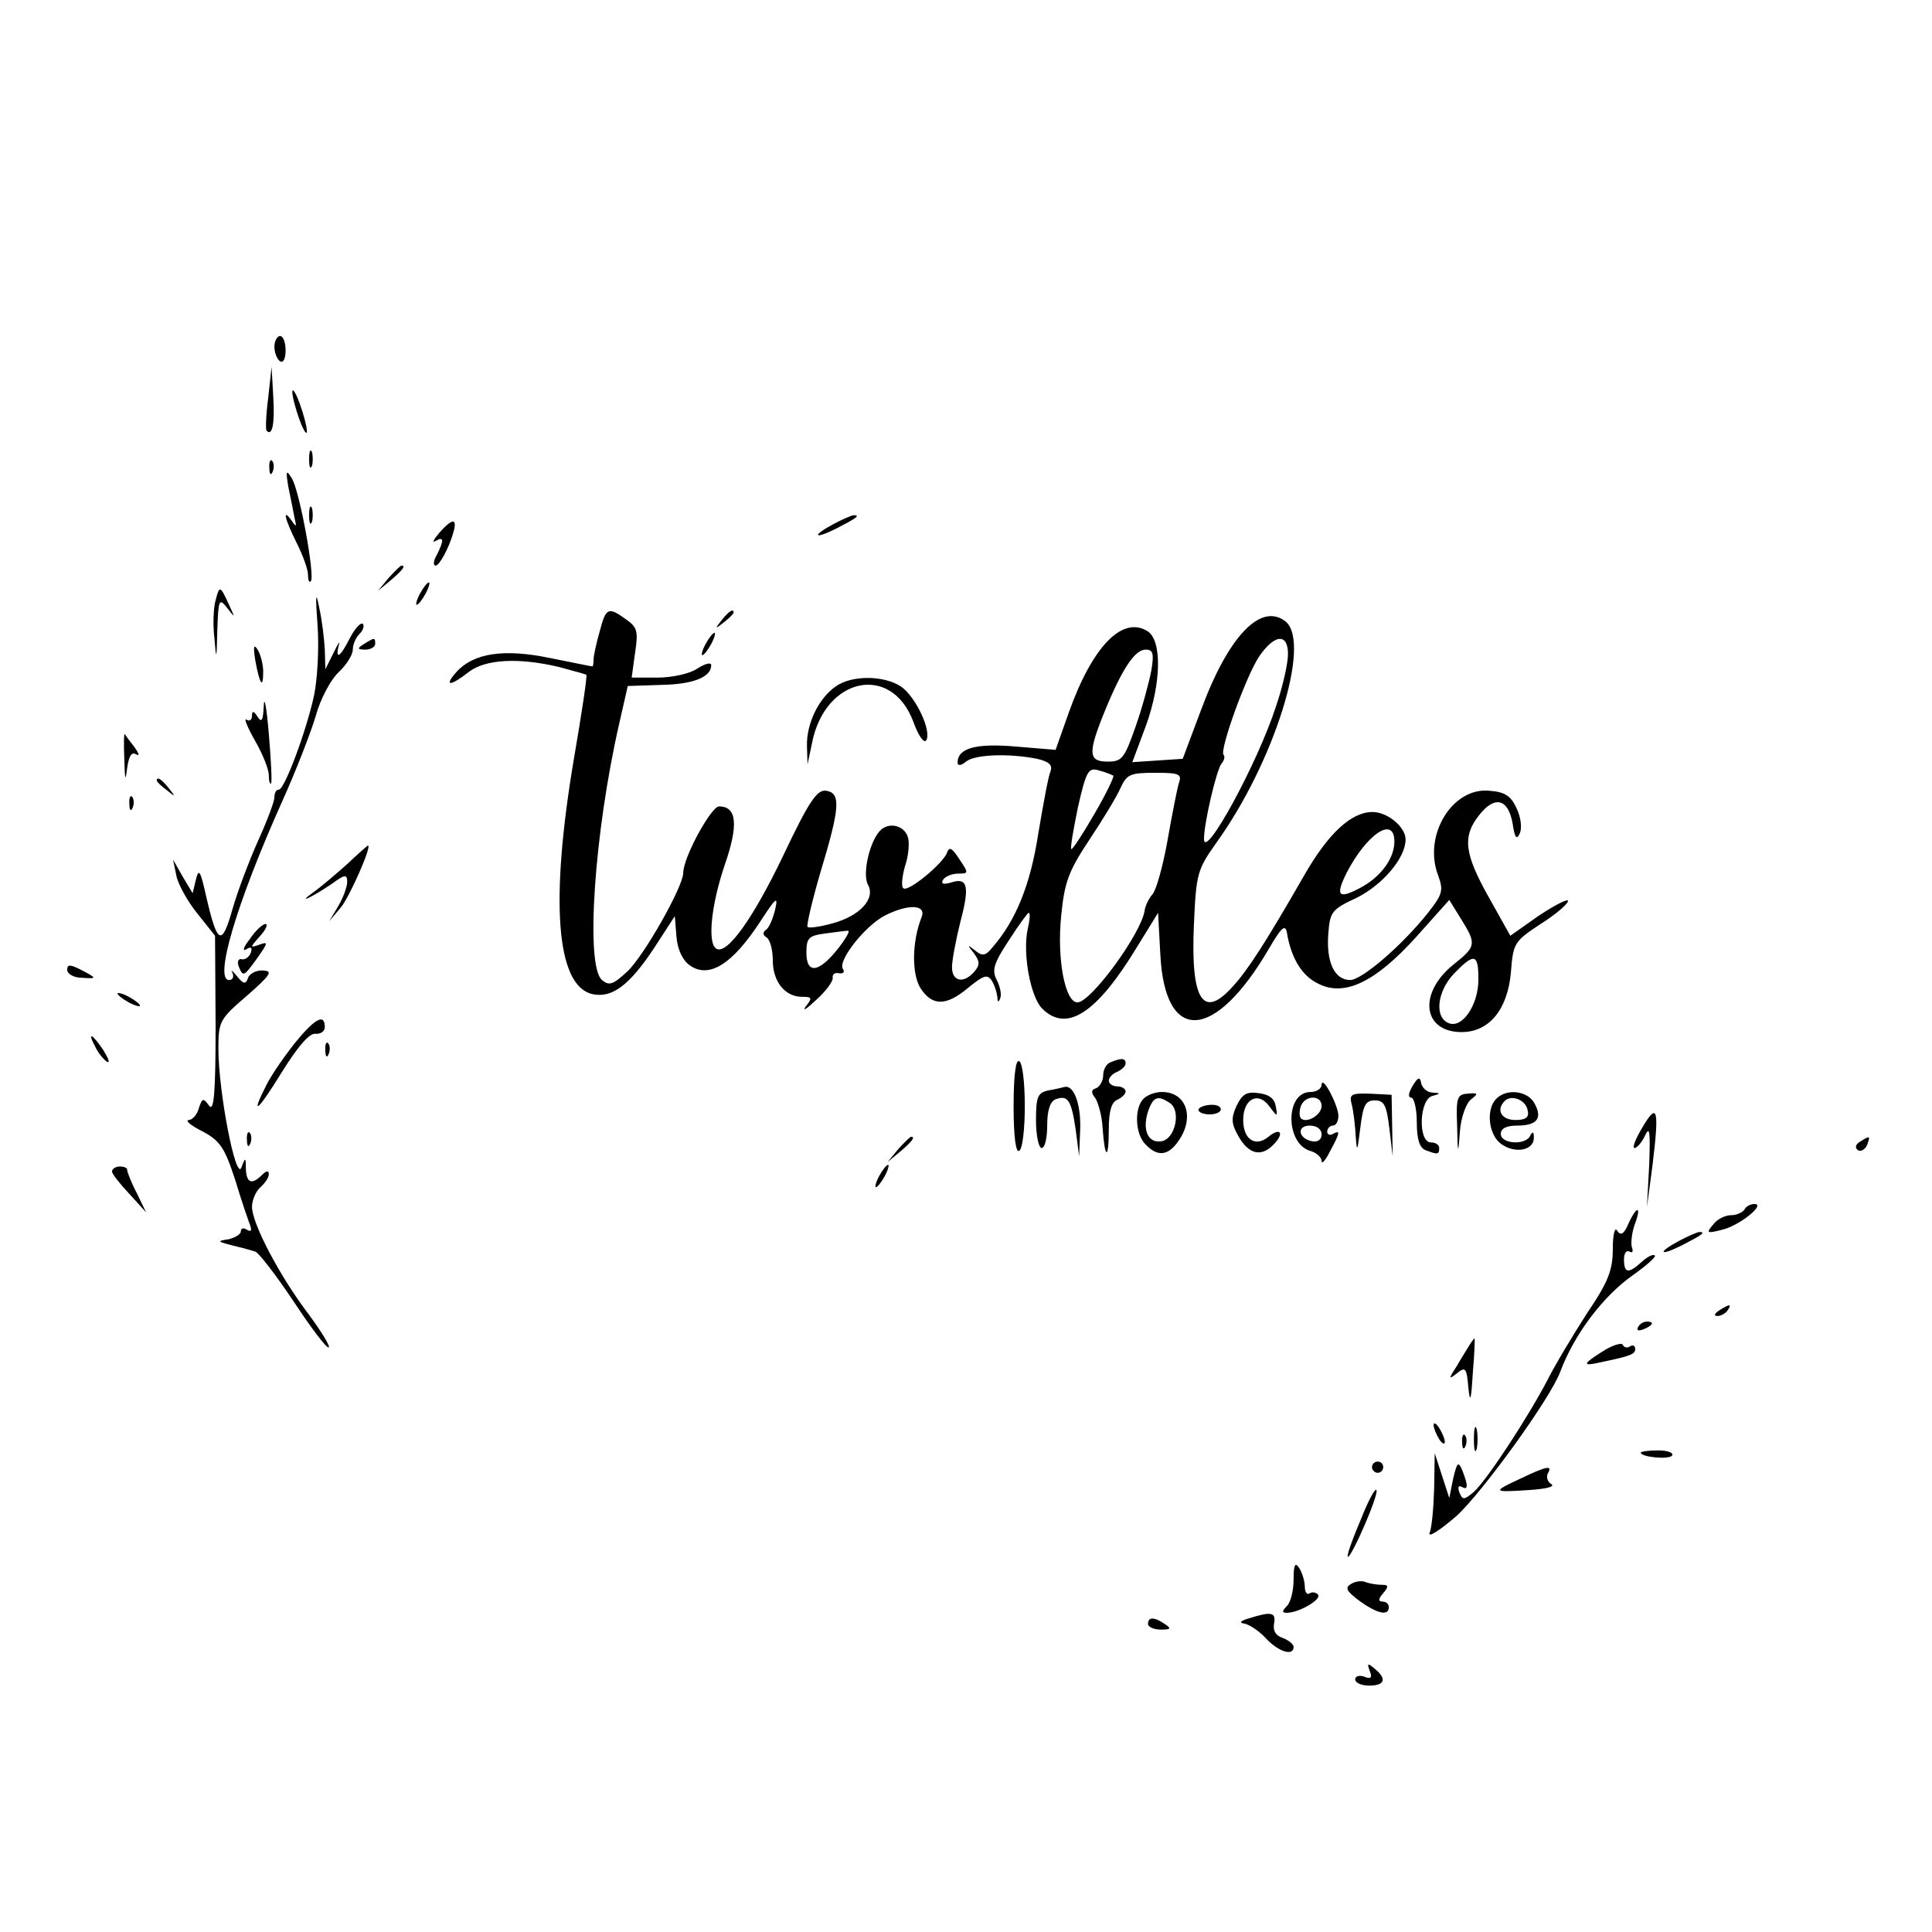 <?xml version="1.0" standalone="no"?>
<!DOCTYPE svg PUBLIC "-//W3C//DTD SVG 20010904//EN"
 "http://www.w3.org/TR/2001/REC-SVG-20010904/DTD/svg10.dtd">
<svg version="1.0" xmlns="http://www.w3.org/2000/svg"
 width="345pt" height="345pt" viewBox="0 0 345 345"
 preserveAspectRatio="xMidYMid meet">
<g transform="translate(0,345) scale(0.1,-0.1)"
fill="#000000" stroke="none">
<path d="M490 2831 c0 -11 5 -23 10 -26 6 -4 10 5 10 19 0 14 -4 26 -10 26 -5
0 -10 -9 -10 -19z"/>
<path d="M479 2740 c-4 -30 -5 -57 -3 -59 10 -11 15 12 12 60 l-3 54 -6 -55z"/>
<path d="M522 2750 c0 -8 6 -31 13 -50 7 -19 13 -28 13 -20 0 8 -6 31 -13 50
-7 19 -13 28 -13 20z"/>
<path d="M552 2630 c0 -14 2 -19 5 -12 2 6 2 18 0 25 -3 6 -5 1 -5 -13z"/>
<path d="M481 2614 c0 -11 3 -14 6 -6 3 7 2 16 -1 19 -3 4 -6 -2 -5 -13z"/>
<path d="M515 2580 c4 -19 9 -44 11 -55 4 -16 3 -17 -5 -5 -18 25 -12 2 9 -40
11 -22 20 -47 20 -56 0 -10 2 -15 5 -12 8 8 -20 162 -34 184 -10 16 -11 14 -6
-16z"/>
<path d="M552 2530 c0 -14 2 -19 5 -12 2 6 2 18 0 25 -3 6 -5 1 -5 -13z"/>
<path d="M1488 2514 c-39 -21 -35 -28 5 -8 37 19 44 24 31 24 -5 -1 -21 -8
-36 -16z"/>
<path d="M784 2498 c-10 -12 -13 -18 -6 -14 15 9 15 1 2 -25 -6 -10 -7 -19 -2
-19 5 0 16 18 25 40 17 44 10 51 -19 18z"/>
<path d="M694 2418 l-19 -23 23 19 c21 18 27 26 19 26 -2 0 -12 -10 -23 -22z"/>
<path d="M750 2390 c-6 -11 -8 -20 -6 -20 3 0 10 9 16 20 6 11 8 20 6 20 -3 0
-10 -9 -16 -20z"/>
<path d="M385 2378 c-4 -14 -5 -44 -2 -69 3 -39 4 -37 5 15 2 56 3 59 18 40
14 -18 14 -18 3 6 -16 35 -17 35 -24 8z"/>
<path d="M567 2334 c3 -39 0 -95 -6 -125 -14 -65 -53 -169 -63 -169 -5 0 -8
-6 -8 -14 0 -7 -13 -42 -29 -77 -16 -36 -37 -91 -46 -123 -19 -67 -27 -63 -47
24 -10 45 -13 50 -18 30 l-6 -25 -18 30 -17 30 6 -29 c3 -15 20 -46 38 -68
l31 -39 1 -160 c0 -123 -3 -156 -12 -143 -10 14 -12 13 -18 -5 -3 -12 -12 -21
-18 -21 -7 -1 4 -10 24 -20 32 -17 40 -29 59 -87 11 -37 24 -74 27 -82 3 -9 1
-11 -6 -7 -6 4 -11 3 -11 -3 0 -5 -10 -11 -22 -14 -21 -3 -20 -4 7 -11 17 -4
35 -9 41 -11 6 -2 37 -42 69 -90 31 -47 59 -84 62 -81 3 2 -13 28 -35 58 -52
68 -102 163 -102 193 0 12 7 28 15 35 8 7 15 17 15 23 0 7 -4 7 -12 -1 -18
-18 -28 -15 -29 11 0 21 -1 21 -8 2 -10 -25 -41 136 -41 212 0 49 2 53 51 95
42 37 47 44 29 45 -11 1 -24 -5 -27 -13 -4 -12 -8 -12 -20 3 -8 10 -12 12 -8
6 3 -7 1 -13 -6 -13 -27 0 13 136 94 317 25 55 52 125 61 155 8 30 27 65 41
78 14 13 25 31 25 40 0 9 5 21 12 28 6 6 9 14 6 18 -4 3 -14 -8 -23 -25 -17
-34 -27 -41 -20 -13 3 9 -1 4 -9 -13 l-15 -30 -1 35 c-1 19 -5 53 -10 75 -6
31 -7 23 -3 -31z"/>
<path d="M1071 2323 c-6 -21 -11 -44 -11 -50 0 -7 -1 -13 -2 -13 -2 0 -36 7
-76 15 -82 17 -136 9 -167 -25 -23 -26 -11 -26 22 0 30 23 89 26 161 9 26 -7
48 -13 49 -14 2 -1 -8 -68 -22 -149 -43 -254 -32 -405 32 -421 35 -8 66 14
111 82 l37 57 3 -37 c2 -23 11 -42 24 -51 34 -24 76 2 126 79 28 43 32 46 26
20 -4 -16 -11 -33 -17 -36 -5 -4 -5 -9 2 -13 6 -4 11 -22 11 -41 0 -38 22 -65
52 -65 18 0 19 -2 7 -17 -7 -10 1 -5 18 11 18 16 31 34 30 40 -1 6 4 10 11 8
8 -1 11 2 7 8 -9 15 40 77 75 95 41 21 74 20 66 -2 -18 -45 -18 -103 -2 -128
21 -32 46 -32 86 2 26 21 33 24 41 12 5 -8 9 -21 10 -29 0 -9 2 -11 5 -3 3 7
0 21 -6 33 -9 17 -6 29 21 70 18 28 34 50 36 50 3 0 2 -13 -2 -30 -9 -43 5
-120 26 -141 44 -44 98 -8 170 111 l37 60 4 -74 c8 -161 97 -156 194 10 22 38
29 44 32 29 7 -44 26 -77 55 -91 47 -25 103 2 176 83 l59 66 21 -34 c28 -45
27 -49 -13 -81 -64 -51 -56 -121 14 -121 49 0 82 40 88 106 4 53 6 56 53 87
27 17 49 36 49 41 0 5 -23 -7 -52 -26 l-51 -36 -38 68 c-44 78 -48 109 -18
147 28 36 52 30 60 -14 4 -26 7 -31 13 -18 4 9 2 29 -6 45 -10 22 -21 29 -49
31 -66 6 -118 -80 -91 -151 10 -27 8 -34 -18 -67 -46 -58 -118 -120 -139 -120
-28 0 -43 32 -39 83 3 39 6 43 51 64 46 23 87 71 87 104 0 22 -32 49 -59 49
-38 0 -79 -38 -122 -113 -70 -122 -102 -171 -128 -199 -53 -59 -75 -24 -69
111 4 91 6 98 40 146 103 143 170 356 124 395 -44 35 -102 -25 -151 -157 l-33
-88 -45 -3 -45 -3 25 67 c27 76 28 151 2 167 -45 28 -99 -28 -141 -147 l-23
-65 -72 6 c-71 6 -103 -3 -103 -29 0 -6 7 -5 15 2 16 13 77 15 127 5 21 -5 28
-11 24 -22 -4 -9 -13 -59 -22 -112 -14 -91 -40 -155 -82 -203 -12 -15 -18 -16
-31 -5 -14 11 -14 10 -2 -5 11 -15 11 -21 1 -33 -19 -22 -40 -18 -40 8 0 12 7
49 15 81 17 64 13 80 -17 70 -14 -4 -18 -2 -14 5 4 6 16 11 27 11 19 0 19 1 2
26 -13 20 -18 23 -22 11 -8 -20 -70 -71 -78 -63 -4 3 -2 21 3 39 6 17 8 39 6
49 -4 22 -31 31 -48 17 -20 -17 -35 -79 -24 -99 14 -25 -15 -56 -64 -69 -22
-6 -42 -9 -44 -6 -2 2 8 46 23 97 35 116 37 142 10 146 -16 2 -30 -18 -76
-115 -54 -113 -101 -179 -120 -167 -16 10 -9 78 15 149 25 72 22 105 -10 105
-14 0 -64 -91 -64 -119 0 -24 -70 -148 -100 -176 -25 -23 -32 -26 -45 -15 -30
25 -14 263 31 459 l15 66 60 2 c57 1 89 14 89 35 0 6 -11 3 -25 -6 -13 -9 -45
-16 -71 -16 l-46 0 6 44 c6 39 4 46 -16 60 -32 23 -36 21 -47 -21z m1229 -41
c0 -16 -9 -57 -21 -92 -33 -103 -129 -278 -129 -238 0 28 22 122 31 134 5 6 7
13 4 16 -8 8 42 146 65 178 27 38 50 39 50 2z m-244 -29 c-4 -21 -16 -66 -28
-100 -20 -57 -24 -63 -50 -63 -35 0 -36 15 -4 93 31 75 53 107 72 107 13 0 15
-7 10 -37z m-68 -188 c2 -2 -13 -33 -34 -69 -21 -36 -39 -64 -41 -62 -2 2 4
36 12 75 15 66 19 71 38 65 12 -3 23 -8 25 -9z m117 -14 c-3 -10 -12 -55 -20
-101 -8 -45 -20 -89 -27 -97 -7 -8 -13 -21 -14 -29 -6 -41 -96 -164 -120 -164
-22 0 -37 77 -29 155 6 60 13 79 50 135 24 36 49 77 56 93 11 24 17 27 61 27
44 0 49 -2 43 -19z m385 -104 c0 -30 -25 -64 -62 -83 -38 -20 -44 -14 -23 28
36 69 85 102 85 55z m-992 -189 c-35 -45 -58 -49 -58 -9 0 26 4 30 33 34 17 2
36 5 41 5 5 1 -3 -13 -16 -30z m1142 -57 c0 -46 -29 -88 -53 -78 -26 10 -21
57 10 89 36 37 43 35 43 -11z"/>
<path d="M1289 2343 c-13 -16 -12 -17 4 -4 9 7 17 15 17 17 0 8 -8 3 -21 -13z"/>
<path d="M1260 2300 c-6 -11 -8 -20 -6 -20 3 0 10 9 16 20 6 11 8 20 6 20 -3
0 -10 -9 -16 -20z"/>
<path d="M650 2300 c-13 -8 -12 -10 3 -10 9 0 17 5 17 10 0 12 -1 12 -20 0z"/>
<path d="M456 2270 c8 -43 14 -51 14 -19 0 13 -5 31 -10 39 -7 11 -8 5 -4 -20z"/>
<path d="M1492 2224 c-30 -21 -52 -66 -51 -106 l1 -33 8 38 c23 118 142 143
181 38 9 -25 19 -39 23 -33 10 16 -18 77 -45 96 -30 20 -88 21 -117 0z"/>
<path d="M471 2190 c-1 -27 -4 -31 -11 -20 -7 11 -10 11 -10 2 0 -7 -4 -11
-10 -7 -5 3 2 -14 15 -37 14 -24 25 -52 25 -62 0 -11 2 -17 4 -15 2 2 0 42 -4
89 -4 47 -8 69 -9 50z"/>
<path d="M222 2094 c1 -37 2 -41 5 -16 3 22 8 30 16 25 7 -4 5 2 -3 13 -8 10
-16 21 -17 23 -2 2 -2 -18 -1 -45z"/>
<path d="M280 2056 c0 -2 8 -10 18 -17 15 -13 16 -12 3 4 -13 16 -21 21 -21
13z"/>
<path d="M231 2014 c0 -11 3 -14 6 -6 3 7 2 16 -1 19 -3 4 -6 -2 -5 -13z"/>
<path d="M620 1907 c-19 -17 -46 -40 -60 -50 -32 -23 -4 -10 33 15 23 17 27
17 27 3 0 -8 -7 -28 -16 -43 l-16 -27 21 25 c16 20 56 111 48 110 -1 0 -18
-15 -37 -33z"/>
<path d="M446 1773 c-11 -14 -14 -23 -6 -18 8 5 11 3 8 -6 -3 -8 -10 -13 -16
-12 -6 2 -9 -4 -6 -12 8 -20 9 -20 34 15 19 27 19 29 3 23 -17 -6 -17 -5 1 15
11 12 15 22 10 22 -5 0 -18 -12 -28 -27z"/>
<path d="M120 1718 c0 -7 12 -14 26 -14 28 -2 28 -1 -3 15 -18 9 -23 9 -23 -1z"/>
<path d="M210 1676 c0 -3 9 -10 20 -16 11 -6 20 -8 20 -6 0 3 -9 10 -20 16
-11 6 -20 8 -20 6z"/>
<path d="M527 1588 c-19 -24 -42 -57 -51 -75 -30 -59 -16 -48 27 22 28 45 49
70 60 69 9 -1 17 4 17 12 0 25 -18 15 -53 -28z"/>
<path d="M170 1581 c5 -11 15 -23 21 -27 6 -3 3 5 -6 20 -20 30 -30 35 -15 7z"/>
<path d="M581 1574 c0 -11 3 -14 6 -6 3 7 2 16 -1 19 -3 4 -6 -2 -5 -13z"/>
<path d="M1810 1475 c0 -55 4 -84 10 -80 6 3 10 39 10 80 0 41 -4 77 -10 80
-6 4 -10 -25 -10 -80z"/>
<path d="M1983 1553 c-7 -2 -13 -13 -13 -23 0 -10 -6 -20 -12 -23 -10 -3 -10
-8 -2 -18 5 -8 12 -32 13 -54 4 -56 11 -57 11 -1 0 32 5 48 15 52 8 4 15 10
15 15 0 5 -7 9 -15 9 -8 0 -15 5 -15 10 0 6 7 13 15 16 8 4 15 10 15 15 0 10
-8 10 -27 2z"/>
<path d="M2522 1510 c-7 -12 -8 -20 -2 -20 5 0 10 -20 10 -44 0 -31 5 -46 16
-50 21 -8 24 -8 24 4 0 6 -7 10 -15 10 -23 0 -21 77 3 83 15 4 15 5 0 6 -9 0
-18 8 -20 16 -2 13 -6 12 -16 -5z"/>
<path d="M2360 1513 c0 -7 -9 -13 -20 -13 -45 0 -45 -91 -1 -105 12 -3 21 -12
21 -18 0 -7 7 1 15 17 18 33 19 39 5 31 -5 -3 -10 -1 -10 4 0 6 5 11 10 11 6
0 10 8 10 18 -1 20 -29 73 -30 55z m0 -38 c0 -16 -27 -32 -37 -22 -3 4 -3 13
0 22 8 20 37 20 37 0z m0 -51 c0 -9 -7 -14 -17 -12 -25 5 -28 28 -4 28 12 0
21 -6 21 -16z"/>
<path d="M1873 1503 c-20 -4 -23 -11 -23 -54 0 -27 5 -49 10 -49 6 0 10 18 10
40 0 27 5 43 15 47 22 8 28 -1 36 -55 l6 -47 2 51 c1 44 -12 77 -28 73 -4 -1
-16 -4 -28 -6z"/>
<path d="M2042 1488 c-17 -17 -15 -64 4 -82 21 -22 40 -20 58 6 30 42 15 88
-29 88 -12 0 -26 -5 -33 -12z m46 -7 c22 -13 11 -65 -14 -69 -25 -4 -35 22
-23 56 9 24 17 26 37 13z"/>
<path d="M2208 1475 c-10 -22 -9 -32 3 -53 18 -33 41 -39 63 -16 20 20 13 32
-9 14 -23 -19 -45 -5 -45 30 0 38 27 52 47 24 14 -19 15 -19 11 1 -2 13 -12
21 -31 23 -21 3 -29 -2 -39 -23z"/>
<path d="M2414 1477 c3 -12 6 -38 7 -57 2 -29 3 -26 8 15 5 41 9 50 26 50 17
0 21 -9 26 -50 l6 -50 -1 55 -1 55 -38 2 c-35 1 -38 -1 -33 -20z"/>
<path d="M2602 1440 c1 -53 2 -53 5 -10 2 25 11 50 20 57 13 10 13 12 -6 10
-19 -1 -21 -7 -19 -57z"/>
<path d="M2672 1488 c-19 -19 -14 -65 9 -81 25 -18 59 -11 58 12 0 10 -2 11
-6 4 -7 -19 -53 -16 -53 2 0 10 10 15 29 15 36 0 46 13 31 40 -12 22 -49 27
-68 8z m56 -21 c3 -12 -3 -17 -22 -17 -25 0 -35 18 -19 34 12 12 38 2 41 -17z"/>
<path d="M2140 1468 c0 -4 9 -8 20 -8 11 0 20 4 20 9 0 6 -9 9 -20 8 -11 -1
-20 -5 -20 -9z"/>
<path d="M2933 1437 c-12 -20 -19 -37 -14 -37 4 0 13 10 19 23 8 17 9 5 7 -53
l-4 -75 10 75 c12 99 9 113 -18 67z"/>
<path d="M441 1414 c0 -11 3 -14 6 -6 3 7 2 16 -1 19 -3 4 -6 -2 -5 -13z"/>
<path d="M1604 1398 l-19 -23 23 19 c21 18 27 26 19 26 -2 0 -12 -10 -23 -22z"/>
<path d="M3321 1411 c-8 -5 -9 -11 -3 -15 5 -3 12 1 16 9 6 17 6 18 -13 6z"/>
<path d="M200 1358 c0 -4 14 -22 31 -40 l30 -33 -17 35 c-10 19 -17 38 -17 41
1 3 -5 6 -13 6 -7 0 -14 -4 -14 -9z"/>
<path d="M1570 1350 c-6 -11 -8 -20 -6 -20 3 0 10 9 16 20 6 11 8 20 6 20 -3
0 -10 -9 -16 -20z"/>
<path d="M3115 1290 c-3 -5 -14 -10 -24 -10 -10 0 -25 -7 -32 -17 -13 -15 -11
-16 16 -9 31 7 79 46 58 46 -7 0 -15 -4 -18 -10z"/>
<path d="M2908 1265 c-8 -19 -14 -22 -20 -13 -4 8 -8 -5 -8 -32 0 -38 -8 -59
-46 -115 -25 -39 -57 -92 -71 -120 -34 -65 -107 -177 -131 -199 -18 -15 -20
-15 -26 -1 -3 9 -2 13 4 10 12 -7 12 2 1 30 -7 16 -9 14 -16 -15 l-7 -35 -13
40 -13 40 -1 -62 c-1 -34 -4 -70 -8 -80 -4 -10 18 4 48 30 46 42 167 209 185
257 25 67 76 135 130 173 24 17 42 33 39 35 -3 3 -13 -2 -23 -11 -24 -22 -32
-21 -32 4 0 11 4 17 10 14 5 -3 7 0 4 8 -2 7 0 26 5 40 13 34 4 35 -11 2z"/>
<path d="M2998 1234 c-39 -21 -35 -28 5 -8 37 19 44 24 31 24 -5 -1 -21 -8
-36 -16z"/>
<path d="M3070 1110 c-9 -6 -10 -10 -3 -10 6 0 15 5 18 10 8 12 4 12 -15 0z"/>
<path d="M2925 1080 c-3 -6 1 -7 9 -4 18 7 21 14 7 14 -6 0 -13 -4 -16 -10z"/>
<path d="M2624 1048 c-4 -7 -15 -24 -23 -38 -15 -23 -14 -24 1 -12 15 12 17 9
20 -25 3 -30 5 -25 8 25 3 34 4 62 3 62 -1 0 -5 -6 -9 -12z"/>
<path d="M2867 1040 c-37 -23 -42 -29 -20 -25 63 13 73 16 73 26 0 6 -4 8 -9
5 -5 -4 -11 -2 -13 2 -1 5 -15 1 -31 -8z"/>
<path d="M2560 905 c0 -5 5 -17 10 -25 5 -8 10 -10 10 -5 0 6 -5 17 -10 25 -5
8 -10 11 -10 5z"/>
<path d="M2632 880 c0 -19 2 -27 5 -17 2 9 2 25 0 35 -3 9 -5 1 -5 -18z"/>
<path d="M2611 874 c0 -11 3 -14 6 -6 3 7 2 16 -1 19 -3 4 -6 -2 -5 -13z"/>
<path d="M2930 856 c0 -8 51 -13 56 -5 3 5 -9 9 -25 9 -17 0 -31 -2 -31 -4z"/>
<path d="M2450 830 c0 -5 5 -10 10 -10 6 0 10 5 10 10 0 6 -4 10 -10 10 -5 0
-10 -4 -10 -10z"/>
<path d="M2718 811 c-54 -25 -53 -26 9 -22 33 2 51 6 43 11 -7 4 -9 13 -6 19
9 15 -2 13 -46 -8z"/>
<path d="M2429 734 c-15 -35 -25 -64 -22 -64 7 0 55 110 51 119 -2 5 -15 -19
-29 -55z"/>
<path d="M2310 630 c0 -20 -5 -41 -12 -48 -9 -9 -9 -12 0 -12 21 0 61 23 56
32 -3 4 -10 6 -15 3 -5 -4 -9 2 -9 12 0 10 -5 25 -10 33 -7 11 -10 6 -10 -20z"/>
<path d="M2412 621 c-11 -6 -7 -13 16 -30 32 -23 52 -27 52 -11 0 6 -5 10 -11
10 -8 0 -8 5 1 15 10 12 10 15 -3 15 -8 0 -21 2 -29 5 -7 3 -19 1 -26 -4z"/>
<path d="M2230 560 c-14 -4 -18 -8 -9 -9 8 -1 26 -12 39 -26 23 -25 50 -33 50
-16 0 5 -9 12 -19 16 -13 4 -18 13 -16 25 4 21 -4 23 -45 10z"/>
<path d="M2050 550 c0 -5 10 -10 23 -10 18 0 19 2 7 10 -19 13 -30 13 -30 0z"/>
<path d="M2446 466 c5 -12 2 -15 -10 -10 -9 3 -16 1 -16 -5 0 -6 11 -11 25
-11 28 0 32 12 10 30 -13 11 -14 10 -9 -4z"/>
</g>
</svg>
